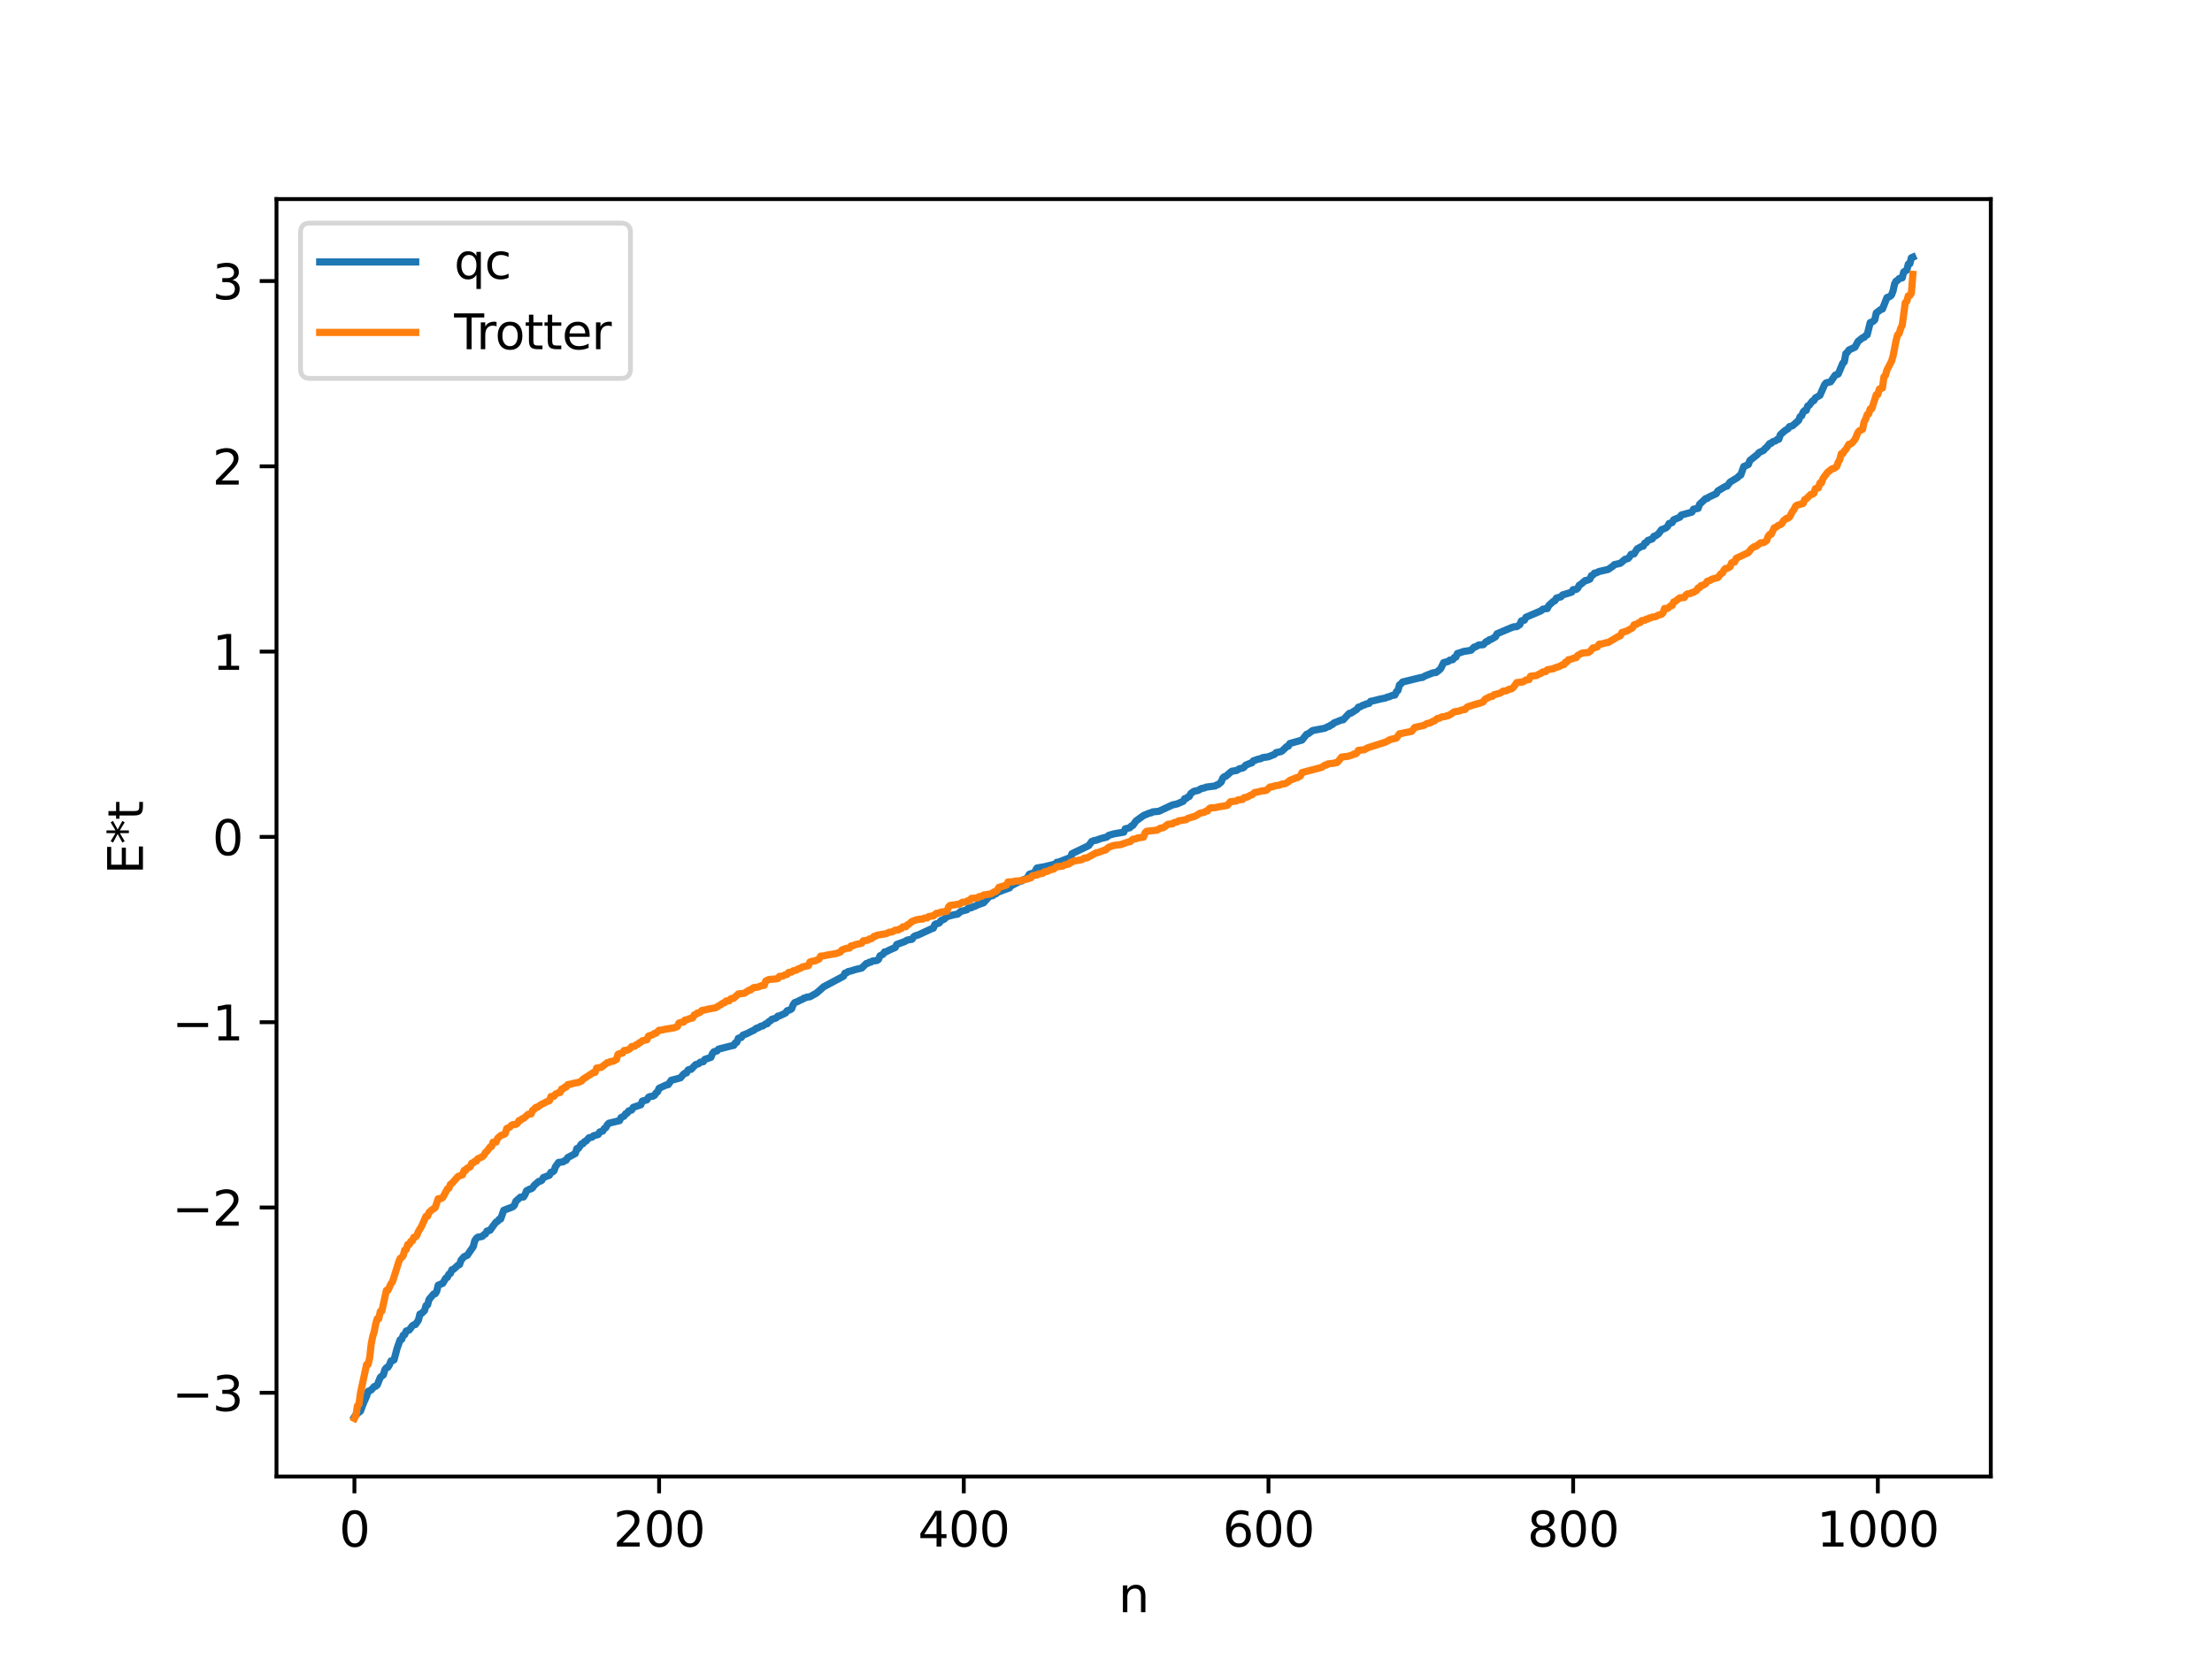 <?xml version="1.0" encoding="utf-8" standalone="no"?>
<!DOCTYPE svg PUBLIC "-//W3C//DTD SVG 1.1//EN"
  "http://www.w3.org/Graphics/SVG/1.1/DTD/svg11.dtd">
<svg xmlns:xlink="http://www.w3.org/1999/xlink" width="460.8pt" height="345.6pt" viewBox="0 0 460.8 345.6" xmlns="http://www.w3.org/2000/svg" version="1.1">
 <defs>
  <style type="text/css">*{stroke-linejoin: round; stroke-linecap: butt}</style>
 </defs>
 <g id="figure_1">
  <g id="patch_1">
   <path d="M 0 345.6 
L 460.8 345.6 
L 460.8 0 
L 0 0 
z
" style="fill: #ffffff"/>
  </g>
  <g id="axes_1">
   <g id="patch_2">
    <path d="M 57.6 307.584 
L 414.72 307.584 
L 414.72 41.472 
L 57.6 41.472 
z
" style="fill: #ffffff"/>
   </g>
   <g id="matplotlib.axis_1">
    <g id="xtick_1">
     <g id="line2d_1">
      <defs>
       <path id="m4f5db95a83" d="M 0 0 
L 0 3.5 
" style="stroke: #000000; stroke-width: 0.8"/>
      </defs>
      <g>
       <use xlink:href="#m4f5db95a83" x="73.833" y="307.584" style="stroke: #000000; stroke-width: 0.8"/>
      </g>
     </g>
     <g id="text_1">
      <!-- 0 -->
      <g transform="translate(70.651 322.182) scale(0.1 -0.1)">
       <defs>
        <path id="DejaVuSans-30" d="M 2034 4250 
Q 1547 4250 1301 3770 
Q 1056 3291 1056 2328 
Q 1056 1369 1301 889 
Q 1547 409 2034 409 
Q 2525 409 2770 889 
Q 3016 1369 3016 2328 
Q 3016 3291 2770 3770 
Q 2525 4250 2034 4250 
z
M 2034 4750 
Q 2819 4750 3233 4129 
Q 3647 3509 3647 2328 
Q 3647 1150 3233 529 
Q 2819 -91 2034 -91 
Q 1250 -91 836 529 
Q 422 1150 422 2328 
Q 422 3509 836 4129 
Q 1250 4750 2034 4750 
z
" transform="scale(0.016)"/>
       </defs>
       <use xlink:href="#DejaVuSans-30"/>
      </g>
     </g>
    </g>
    <g id="xtick_2">
     <g id="line2d_2">
      <g>
       <use xlink:href="#m4f5db95a83" x="137.304" y="307.584" style="stroke: #000000; stroke-width: 0.8"/>
      </g>
     </g>
     <g id="text_2">
      <!-- 200 -->
      <g transform="translate(127.76 322.182) scale(0.1 -0.1)">
       <defs>
        <path id="DejaVuSans-32" d="M 1228 531 
L 3431 531 
L 3431 0 
L 469 0 
L 469 531 
Q 828 903 1448 1529 
Q 2069 2156 2228 2338 
Q 2531 2678 2651 2914 
Q 2772 3150 2772 3378 
Q 2772 3750 2511 3984 
Q 2250 4219 1831 4219 
Q 1534 4219 1204 4116 
Q 875 4013 500 3803 
L 500 4441 
Q 881 4594 1212 4672 
Q 1544 4750 1819 4750 
Q 2544 4750 2975 4387 
Q 3406 4025 3406 3419 
Q 3406 3131 3298 2873 
Q 3191 2616 2906 2266 
Q 2828 2175 2409 1742 
Q 1991 1309 1228 531 
z
" transform="scale(0.016)"/>
       </defs>
       <use xlink:href="#DejaVuSans-32"/>
       <use xlink:href="#DejaVuSans-30" x="63.623"/>
       <use xlink:href="#DejaVuSans-30" x="127.246"/>
      </g>
     </g>
    </g>
    <g id="xtick_3">
     <g id="line2d_3">
      <g>
       <use xlink:href="#m4f5db95a83" x="200.775" y="307.584" style="stroke: #000000; stroke-width: 0.8"/>
      </g>
     </g>
     <g id="text_3">
      <!-- 400 -->
      <g transform="translate(191.231 322.182) scale(0.1 -0.1)">
       <defs>
        <path id="DejaVuSans-34" d="M 2419 4116 
L 825 1625 
L 2419 1625 
L 2419 4116 
z
M 2253 4666 
L 3047 4666 
L 3047 1625 
L 3713 1625 
L 3713 1100 
L 3047 1100 
L 3047 0 
L 2419 0 
L 2419 1100 
L 313 1100 
L 313 1709 
L 2253 4666 
z
" transform="scale(0.016)"/>
       </defs>
       <use xlink:href="#DejaVuSans-34"/>
       <use xlink:href="#DejaVuSans-30" x="63.623"/>
       <use xlink:href="#DejaVuSans-30" x="127.246"/>
      </g>
     </g>
    </g>
    <g id="xtick_4">
     <g id="line2d_4">
      <g>
       <use xlink:href="#m4f5db95a83" x="264.246" y="307.584" style="stroke: #000000; stroke-width: 0.8"/>
      </g>
     </g>
     <g id="text_4">
      <!-- 600 -->
      <g transform="translate(254.702 322.182) scale(0.1 -0.1)">
       <defs>
        <path id="DejaVuSans-36" d="M 2113 2584 
Q 1688 2584 1439 2293 
Q 1191 2003 1191 1497 
Q 1191 994 1439 701 
Q 1688 409 2113 409 
Q 2538 409 2786 701 
Q 3034 994 3034 1497 
Q 3034 2003 2786 2293 
Q 2538 2584 2113 2584 
z
M 3366 4563 
L 3366 3988 
Q 3128 4100 2886 4159 
Q 2644 4219 2406 4219 
Q 1781 4219 1451 3797 
Q 1122 3375 1075 2522 
Q 1259 2794 1537 2939 
Q 1816 3084 2150 3084 
Q 2853 3084 3261 2657 
Q 3669 2231 3669 1497 
Q 3669 778 3244 343 
Q 2819 -91 2113 -91 
Q 1303 -91 875 529 
Q 447 1150 447 2328 
Q 447 3434 972 4092 
Q 1497 4750 2381 4750 
Q 2619 4750 2861 4703 
Q 3103 4656 3366 4563 
z
" transform="scale(0.016)"/>
       </defs>
       <use xlink:href="#DejaVuSans-36"/>
       <use xlink:href="#DejaVuSans-30" x="63.623"/>
       <use xlink:href="#DejaVuSans-30" x="127.246"/>
      </g>
     </g>
    </g>
    <g id="xtick_5">
     <g id="line2d_5">
      <g>
       <use xlink:href="#m4f5db95a83" x="327.717" y="307.584" style="stroke: #000000; stroke-width: 0.8"/>
      </g>
     </g>
     <g id="text_5">
      <!-- 800 -->
      <g transform="translate(318.173 322.182) scale(0.1 -0.1)">
       <defs>
        <path id="DejaVuSans-38" d="M 2034 2216 
Q 1584 2216 1326 1975 
Q 1069 1734 1069 1313 
Q 1069 891 1326 650 
Q 1584 409 2034 409 
Q 2484 409 2743 651 
Q 3003 894 3003 1313 
Q 3003 1734 2745 1975 
Q 2488 2216 2034 2216 
z
M 1403 2484 
Q 997 2584 770 2862 
Q 544 3141 544 3541 
Q 544 4100 942 4425 
Q 1341 4750 2034 4750 
Q 2731 4750 3128 4425 
Q 3525 4100 3525 3541 
Q 3525 3141 3298 2862 
Q 3072 2584 2669 2484 
Q 3125 2378 3379 2068 
Q 3634 1759 3634 1313 
Q 3634 634 3220 271 
Q 2806 -91 2034 -91 
Q 1263 -91 848 271 
Q 434 634 434 1313 
Q 434 1759 690 2068 
Q 947 2378 1403 2484 
z
M 1172 3481 
Q 1172 3119 1398 2916 
Q 1625 2713 2034 2713 
Q 2441 2713 2670 2916 
Q 2900 3119 2900 3481 
Q 2900 3844 2670 4047 
Q 2441 4250 2034 4250 
Q 1625 4250 1398 4047 
Q 1172 3844 1172 3481 
z
" transform="scale(0.016)"/>
       </defs>
       <use xlink:href="#DejaVuSans-38"/>
       <use xlink:href="#DejaVuSans-30" x="63.623"/>
       <use xlink:href="#DejaVuSans-30" x="127.246"/>
      </g>
     </g>
    </g>
    <g id="xtick_6">
     <g id="line2d_6">
      <g>
       <use xlink:href="#m4f5db95a83" x="391.188" y="307.584" style="stroke: #000000; stroke-width: 0.8"/>
      </g>
     </g>
     <g id="text_6">
      <!-- 1000 -->
      <g transform="translate(378.463 322.182) scale(0.1 -0.1)">
       <defs>
        <path id="DejaVuSans-31" d="M 794 531 
L 1825 531 
L 1825 4091 
L 703 3866 
L 703 4441 
L 1819 4666 
L 2450 4666 
L 2450 531 
L 3481 531 
L 3481 0 
L 794 0 
L 794 531 
z
" transform="scale(0.016)"/>
       </defs>
       <use xlink:href="#DejaVuSans-31"/>
       <use xlink:href="#DejaVuSans-30" x="63.623"/>
       <use xlink:href="#DejaVuSans-30" x="127.246"/>
       <use xlink:href="#DejaVuSans-30" x="190.869"/>
      </g>
     </g>
    </g>
    <g id="text_7">
     <!-- n -->
     <g transform="translate(232.991 335.861) scale(0.1 -0.1)">
      <defs>
       <path id="DejaVuSans-6e" d="M 3513 2113 
L 3513 0 
L 2938 0 
L 2938 2094 
Q 2938 2591 2744 2837 
Q 2550 3084 2163 3084 
Q 1697 3084 1428 2787 
Q 1159 2491 1159 1978 
L 1159 0 
L 581 0 
L 581 3500 
L 1159 3500 
L 1159 2956 
Q 1366 3272 1645 3428 
Q 1925 3584 2291 3584 
Q 2894 3584 3203 3211 
Q 3513 2838 3513 2113 
z
" transform="scale(0.016)"/>
      </defs>
      <use xlink:href="#DejaVuSans-6e"/>
     </g>
    </g>
   </g>
   <g id="matplotlib.axis_2">
    <g id="ytick_1">
     <g id="line2d_7">
      <defs>
       <path id="m7cd4f71983" d="M 0 0 
L -3.5 0 
" style="stroke: #000000; stroke-width: 0.8"/>
      </defs>
      <g>
       <use xlink:href="#m7cd4f71983" x="57.6" y="290.136" style="stroke: #000000; stroke-width: 0.8"/>
      </g>
     </g>
     <g id="text_8">
      <!-- −3 -->
      <g transform="translate(35.858 293.935) scale(0.1 -0.1)">
       <defs>
        <path id="DejaVuSans-2212" d="M 678 2272 
L 4684 2272 
L 4684 1741 
L 678 1741 
L 678 2272 
z
" transform="scale(0.016)"/>
        <path id="DejaVuSans-33" d="M 2597 2516 
Q 3050 2419 3304 2112 
Q 3559 1806 3559 1356 
Q 3559 666 3084 287 
Q 2609 -91 1734 -91 
Q 1441 -91 1130 -33 
Q 819 25 488 141 
L 488 750 
Q 750 597 1062 519 
Q 1375 441 1716 441 
Q 2309 441 2620 675 
Q 2931 909 2931 1356 
Q 2931 1769 2642 2001 
Q 2353 2234 1838 2234 
L 1294 2234 
L 1294 2753 
L 1863 2753 
Q 2328 2753 2575 2939 
Q 2822 3125 2822 3475 
Q 2822 3834 2567 4026 
Q 2313 4219 1838 4219 
Q 1578 4219 1281 4162 
Q 984 4106 628 3988 
L 628 4550 
Q 988 4650 1302 4700 
Q 1616 4750 1894 4750 
Q 2613 4750 3031 4423 
Q 3450 4097 3450 3541 
Q 3450 3153 3228 2886 
Q 3006 2619 2597 2516 
z
" transform="scale(0.016)"/>
       </defs>
       <use xlink:href="#DejaVuSans-2212"/>
       <use xlink:href="#DejaVuSans-33" x="83.789"/>
      </g>
     </g>
    </g>
    <g id="ytick_2">
     <g id="line2d_8">
      <g>
       <use xlink:href="#m7cd4f71983" x="57.6" y="251.538" style="stroke: #000000; stroke-width: 0.8"/>
      </g>
     </g>
     <g id="text_9">
      <!-- −2 -->
      <g transform="translate(35.858 255.337) scale(0.1 -0.1)">
       <use xlink:href="#DejaVuSans-2212"/>
       <use xlink:href="#DejaVuSans-32" x="83.789"/>
      </g>
     </g>
    </g>
    <g id="ytick_3">
     <g id="line2d_9">
      <g>
       <use xlink:href="#m7cd4f71983" x="57.6" y="212.94" style="stroke: #000000; stroke-width: 0.8"/>
      </g>
     </g>
     <g id="text_10">
      <!-- −1 -->
      <g transform="translate(35.858 216.739) scale(0.1 -0.1)">
       <use xlink:href="#DejaVuSans-2212"/>
       <use xlink:href="#DejaVuSans-31" x="83.789"/>
      </g>
     </g>
    </g>
    <g id="ytick_4">
     <g id="line2d_10">
      <g>
       <use xlink:href="#m7cd4f71983" x="57.6" y="174.341" style="stroke: #000000; stroke-width: 0.8"/>
      </g>
     </g>
     <g id="text_11">
      <!-- 0 -->
      <g transform="translate(44.237 178.141) scale(0.1 -0.1)">
       <use xlink:href="#DejaVuSans-30"/>
      </g>
     </g>
    </g>
    <g id="ytick_5">
     <g id="line2d_11">
      <g>
       <use xlink:href="#m7cd4f71983" x="57.6" y="135.743" style="stroke: #000000; stroke-width: 0.8"/>
      </g>
     </g>
     <g id="text_12">
      <!-- 1 -->
      <g transform="translate(44.237 139.542) scale(0.1 -0.1)">
       <use xlink:href="#DejaVuSans-31"/>
      </g>
     </g>
    </g>
    <g id="ytick_6">
     <g id="line2d_12">
      <g>
       <use xlink:href="#m7cd4f71983" x="57.6" y="97.145" style="stroke: #000000; stroke-width: 0.8"/>
      </g>
     </g>
     <g id="text_13">
      <!-- 2 -->
      <g transform="translate(44.237 100.944) scale(0.1 -0.1)">
       <use xlink:href="#DejaVuSans-32"/>
      </g>
     </g>
    </g>
    <g id="ytick_7">
     <g id="line2d_13">
      <g>
       <use xlink:href="#m7cd4f71983" x="57.6" y="58.547" style="stroke: #000000; stroke-width: 0.8"/>
      </g>
     </g>
     <g id="text_14">
      <!-- 3 -->
      <g transform="translate(44.237 62.346) scale(0.1 -0.1)">
       <use xlink:href="#DejaVuSans-33"/>
      </g>
     </g>
    </g>
    <g id="text_15">
     <!-- E*t -->
     <g transform="translate(29.778 182.148) rotate(-90) scale(0.1 -0.1)">
      <defs>
       <path id="DejaVuSans-45" d="M 628 4666 
L 3578 4666 
L 3578 4134 
L 1259 4134 
L 1259 2753 
L 3481 2753 
L 3481 2222 
L 1259 2222 
L 1259 531 
L 3634 531 
L 3634 0 
L 628 0 
L 628 4666 
z
" transform="scale(0.016)"/>
       <path id="DejaVuSans-2a" d="M 3009 3897 
L 1888 3291 
L 3009 2681 
L 2828 2375 
L 1778 3009 
L 1778 1831 
L 1422 1831 
L 1422 3009 
L 372 2375 
L 191 2681 
L 1313 3291 
L 191 3897 
L 372 4206 
L 1422 3572 
L 1422 4750 
L 1778 4750 
L 1778 3572 
L 2828 4206 
L 3009 3897 
z
" transform="scale(0.016)"/>
       <path id="DejaVuSans-74" d="M 1172 4494 
L 1172 3500 
L 2356 3500 
L 2356 3053 
L 1172 3053 
L 1172 1153 
Q 1172 725 1289 603 
Q 1406 481 1766 481 
L 2356 481 
L 2356 0 
L 1766 0 
Q 1100 0 847 248 
Q 594 497 594 1153 
L 594 3053 
L 172 3053 
L 172 3500 
L 594 3500 
L 594 4494 
L 1172 4494 
z
" transform="scale(0.016)"/>
      </defs>
      <use xlink:href="#DejaVuSans-45"/>
      <use xlink:href="#DejaVuSans-2a" x="63.184"/>
      <use xlink:href="#DejaVuSans-74" x="113.184"/>
     </g>
    </g>
   </g>
   <g id="line2d_14">
    <path d="M 73.833 295.179 
L 74.15 294.686 
L 75.102 293.954 
L 75.737 292.258 
L 76.372 290.847 
L 76.689 289.843 
L 77.324 289.562 
L 77.958 288.84 
L 78.276 288.788 
L 78.593 288.503 
L 79.228 286.927 
L 79.862 286.406 
L 80.18 285.323 
L 80.497 284.922 
L 80.815 284.829 
L 81.132 284.297 
L 81.449 283.506 
L 81.767 283.457 
L 82.084 283.294 
L 82.719 280.904 
L 83.353 279.108 
L 83.671 279.022 
L 83.988 278.161 
L 84.305 278.032 
L 84.623 277.276 
L 85.258 277.061 
L 85.892 276.199 
L 86.21 275.989 
L 86.527 275.929 
L 87.162 275.027 
L 87.479 273.743 
L 87.796 273.635 
L 88.431 273.023 
L 88.748 271.976 
L 89.066 271.841 
L 89.383 270.701 
L 90.335 269.568 
L 90.653 269.509 
L 90.97 269.016 
L 91.287 267.726 
L 92.239 267.34 
L 92.874 266.248 
L 93.191 266.102 
L 93.509 265.434 
L 93.826 265.273 
L 94.143 264.517 
L 94.461 264.431 
L 95.413 263.57 
L 95.73 263.43 
L 96.048 262.51 
L 96.682 261.784 
L 97.317 261.528 
L 98.586 259.703 
L 98.904 258.463 
L 99.221 257.991 
L 99.539 257.729 
L 100.173 257.634 
L 100.491 257.541 
L 100.808 257.195 
L 101.125 257.062 
L 101.443 256.444 
L 102.077 256.298 
L 102.712 255.404 
L 103.347 254.568 
L 103.664 254.434 
L 103.981 254.003 
L 104.299 253.944 
L 104.934 252.127 
L 106.838 251.397 
L 107.155 251.066 
L 107.472 250.228 
L 108.424 249.39 
L 109.059 249.35 
L 109.377 248.835 
L 109.694 248.057 
L 110.329 247.725 
L 110.646 247.653 
L 110.963 247.433 
L 111.281 246.937 
L 112.233 246.113 
L 112.55 246.056 
L 112.867 245.885 
L 113.185 245.31 
L 114.454 244.823 
L 114.772 244.191 
L 115.089 244.151 
L 115.406 243.904 
L 115.724 243.031 
L 116.358 242.155 
L 117.31 242.031 
L 117.628 241.781 
L 117.945 241.695 
L 118.262 241.147 
L 119.849 240.3 
L 120.167 239.268 
L 120.484 239.248 
L 121.119 238.309 
L 121.436 238.261 
L 121.753 237.831 
L 122.071 237.718 
L 122.705 237.015 
L 123.34 236.89 
L 123.658 236.583 
L 124.61 236.345 
L 124.927 235.816 
L 125.562 235.621 
L 125.879 235.106 
L 126.196 234.916 
L 126.514 234.315 
L 126.831 233.992 
L 129.053 233.449 
L 129.37 232.813 
L 130.005 232.517 
L 130.322 232.016 
L 130.639 231.905 
L 130.957 231.442 
L 131.591 231.234 
L 131.909 230.683 
L 133.496 230.146 
L 133.813 229.374 
L 134.765 229.127 
L 135.082 228.587 
L 135.4 228.428 
L 136.034 228.355 
L 136.352 228.165 
L 136.669 227.67 
L 136.986 227.446 
L 137.304 226.7 
L 138.891 225.976 
L 139.208 225.945 
L 139.843 225.028 
L 140.477 224.885 
L 141.747 224.532 
L 142.381 223.794 
L 142.699 223.553 
L 143.016 223.509 
L 143.334 222.897 
L 143.651 222.769 
L 143.968 222.768 
L 144.92 221.772 
L 145.555 221.587 
L 145.872 221.282 
L 146.507 221.171 
L 146.824 220.687 
L 148.094 220.267 
L 148.411 219.49 
L 148.729 219.096 
L 149.363 218.931 
L 149.681 218.55 
L 152.537 217.822 
L 152.854 217.78 
L 153.172 217.251 
L 153.489 217.135 
L 153.806 216.292 
L 154.441 216.112 
L 154.758 215.644 
L 155.71 215.272 
L 156.662 214.777 
L 156.98 214.651 
L 157.615 214.183 
L 157.932 214.126 
L 158.567 213.748 
L 158.884 213.735 
L 159.519 213.284 
L 159.836 213.259 
L 160.153 212.83 
L 160.471 212.681 
L 160.788 212.332 
L 161.423 212.161 
L 161.74 212.025 
L 162.058 211.664 
L 162.375 211.629 
L 163.01 211.331 
L 163.644 211.033 
L 163.962 210.563 
L 164.596 210.361 
L 164.914 210.148 
L 165.231 209.305 
L 165.548 208.865 
L 166.183 208.622 
L 166.818 208.292 
L 167.135 208.184 
L 167.453 207.931 
L 167.77 207.878 
L 168.087 207.711 
L 168.722 207.651 
L 169.674 207.112 
L 169.991 206.944 
L 170.626 206.425 
L 171.578 205.567 
L 174.752 203.881 
L 175.704 203.37 
L 176.021 202.721 
L 176.339 202.672 
L 176.656 202.405 
L 177.291 202.266 
L 178.243 201.962 
L 179.512 201.665 
L 180.464 200.725 
L 180.781 200.677 
L 181.099 200.443 
L 181.416 200.436 
L 181.734 200.215 
L 182.686 200.084 
L 183.003 199.868 
L 183.32 199.111 
L 183.955 198.787 
L 184.272 198.308 
L 184.59 198.285 
L 185.224 197.934 
L 186.494 197.377 
L 186.811 196.749 
L 188.398 196.175 
L 189.033 195.819 
L 189.985 195.675 
L 190.302 195.199 
L 190.62 194.951 
L 191.254 194.779 
L 194.11 193.457 
L 194.428 193.36 
L 194.745 192.591 
L 195.062 192.422 
L 195.38 192.395 
L 195.697 192.239 
L 196.015 191.774 
L 196.649 191.505 
L 197.284 190.953 
L 198.236 190.687 
L 198.871 190.528 
L 199.505 190.427 
L 200.14 189.867 
L 201.41 189.534 
L 201.727 189.172 
L 202.362 189.1 
L 202.679 188.888 
L 202.996 188.836 
L 203.631 188.505 
L 204.9 188.062 
L 205.853 187.007 
L 206.17 186.689 
L 206.805 186.581 
L 207.122 186.226 
L 207.439 186.222 
L 207.757 185.898 
L 208.391 185.675 
L 209.026 185.415 
L 210.296 184.966 
L 210.613 184.547 
L 212.2 183.714 
L 212.517 183.549 
L 212.834 183.53 
L 213.152 183.263 
L 213.469 183.197 
L 214.104 182.755 
L 214.421 182.133 
L 214.739 181.99 
L 215.373 181.969 
L 216.008 180.831 
L 216.643 180.715 
L 217.595 180.551 
L 219.499 180.081 
L 219.816 180.011 
L 220.134 179.64 
L 220.451 179.618 
L 222.672 178.758 
L 222.99 178.719 
L 223.307 177.839 
L 226.798 176.152 
L 227.433 175.289 
L 228.067 175.063 
L 228.385 175.038 
L 229.02 174.786 
L 229.654 174.601 
L 230.606 174.358 
L 230.924 174.043 
L 231.558 173.845 
L 232.193 173.672 
L 234.097 173.357 
L 234.415 172.65 
L 235.367 172.434 
L 235.684 172.064 
L 236.001 171.946 
L 236.636 171.036 
L 238.223 169.889 
L 239.492 169.364 
L 239.81 169.332 
L 240.127 169.129 
L 241.396 169.013 
L 244.253 167.679 
L 245.205 167.473 
L 246.474 166.927 
L 246.791 166.368 
L 247.109 166.346 
L 247.426 166.038 
L 247.743 165.922 
L 248.061 165.318 
L 248.696 164.848 
L 249.33 164.72 
L 249.648 164.633 
L 250.282 164.254 
L 250.917 164.141 
L 251.234 163.977 
L 253.139 163.732 
L 253.456 163.515 
L 253.773 163.439 
L 254.408 162.895 
L 254.725 162.086 
L 255.043 161.792 
L 255.36 161.723 
L 256.312 160.892 
L 256.629 160.656 
L 257.264 160.561 
L 257.581 160.519 
L 258.216 160.134 
L 258.851 160.004 
L 259.168 159.822 
L 259.486 159.405 
L 260.438 159.01 
L 260.755 158.939 
L 261.072 158.516 
L 262.024 158.171 
L 262.659 158.042 
L 262.977 157.84 
L 264.246 157.647 
L 265.515 157.136 
L 265.833 156.785 
L 266.785 156.592 
L 267.102 156.426 
L 268.054 155.517 
L 268.372 155.456 
L 268.689 154.886 
L 271.228 154.169 
L 272.18 152.978 
L 272.497 152.871 
L 273.449 152.181 
L 275.988 151.704 
L 276.623 151.369 
L 276.94 151.297 
L 277.258 151.03 
L 277.575 150.919 
L 277.892 150.598 
L 279.479 149.971 
L 279.796 149.953 
L 281.066 148.606 
L 281.383 148.581 
L 282.653 147.785 
L 282.97 147.318 
L 283.287 147.275 
L 283.922 146.909 
L 284.239 146.86 
L 284.557 146.66 
L 285.191 146.536 
L 285.509 146.102 
L 286.143 145.973 
L 286.778 145.816 
L 287.413 145.651 
L 288.682 145.39 
L 289 145.208 
L 289.317 145.177 
L 289.952 144.894 
L 290.586 144.779 
L 290.904 144.082 
L 291.221 143.832 
L 291.539 142.682 
L 291.856 142.458 
L 292.173 142.073 
L 295.981 141.143 
L 296.299 141.131 
L 296.934 140.779 
L 298.52 140.159 
L 299.155 140.087 
L 299.79 139.608 
L 300.107 139.318 
L 300.742 138.029 
L 301.694 137.794 
L 302.011 137.515 
L 302.646 137.418 
L 302.963 136.96 
L 303.281 136.896 
L 303.598 136.14 
L 304.233 135.947 
L 304.867 135.72 
L 305.82 135.574 
L 306.454 135.448 
L 307.089 134.798 
L 307.406 134.741 
L 308.041 134.362 
L 308.993 134.302 
L 309.628 133.64 
L 309.945 133.605 
L 310.262 133.259 
L 310.58 133.213 
L 311.532 132.662 
L 311.849 132.027 
L 314.705 130.816 
L 315.34 130.574 
L 315.975 130.53 
L 316.61 130.11 
L 316.927 129.345 
L 317.562 129.196 
L 317.879 128.587 
L 321.053 127.229 
L 321.37 126.921 
L 322.005 126.787 
L 322.322 126.78 
L 322.639 126.135 
L 323.591 125.277 
L 323.909 125.143 
L 324.226 124.594 
L 325.178 124.326 
L 325.496 123.948 
L 327.4 123.359 
L 327.717 122.828 
L 328.352 122.79 
L 328.669 122.532 
L 328.986 121.908 
L 329.304 121.726 
L 330.256 120.923 
L 330.573 120.907 
L 331.208 120.639 
L 331.525 119.911 
L 331.843 119.778 
L 332.16 119.383 
L 332.477 119.367 
L 333.112 119.055 
L 335.016 118.622 
L 335.968 117.962 
L 336.286 117.627 
L 336.92 117.486 
L 337.555 117.338 
L 338.507 116.52 
L 339.142 116.348 
L 339.459 116.016 
L 339.777 115.482 
L 340.411 115.377 
L 341.046 114.344 
L 341.998 113.815 
L 342.315 113.776 
L 342.633 113.133 
L 342.95 113.051 
L 343.267 112.593 
L 343.902 112.368 
L 344.22 112.243 
L 344.537 111.712 
L 344.854 111.652 
L 345.489 111.203 
L 346.124 110.334 
L 346.758 110.103 
L 347.076 109.945 
L 347.393 109.658 
L 347.71 109.051 
L 348.345 108.867 
L 348.662 108.277 
L 349.932 107.747 
L 350.249 107.291 
L 351.836 106.859 
L 352.471 106.673 
L 352.788 106.069 
L 353.74 105.908 
L 354.058 105.051 
L 355.327 103.854 
L 355.644 103.846 
L 355.962 103.566 
L 356.914 103.123 
L 357.548 102.82 
L 357.866 102.263 
L 359.453 101.322 
L 359.77 101.278 
L 360.405 100.432 
L 361.991 99.466 
L 362.309 99.101 
L 362.626 98.963 
L 363.261 97.19 
L 364.213 96.766 
L 364.53 95.932 
L 366.117 94.67 
L 366.434 94.279 
L 367.386 93.822 
L 367.704 93.416 
L 368.021 93.197 
L 368.656 92.389 
L 368.973 92.349 
L 369.291 92.02 
L 369.925 91.818 
L 370.243 91.531 
L 370.56 91.501 
L 370.877 90.556 
L 371.829 89.713 
L 372.464 89.325 
L 372.781 88.869 
L 373.416 88.699 
L 374.686 87.572 
L 375.003 86.796 
L 375.32 86.616 
L 375.638 85.822 
L 375.955 85.507 
L 376.272 85.497 
L 376.59 84.563 
L 376.907 84.413 
L 377.542 83.562 
L 377.859 83.454 
L 378.177 82.894 
L 379.129 82.343 
L 380.081 80.164 
L 380.398 79.769 
L 381.35 79.536 
L 382.302 78.154 
L 382.937 77.915 
L 383.889 75.652 
L 384.206 75.381 
L 384.524 73.663 
L 384.841 73.394 
L 385.158 72.921 
L 386.428 72.32 
L 387.062 71.126 
L 388.015 70.36 
L 388.332 70.285 
L 388.649 69.909 
L 388.967 69.756 
L 389.601 67.206 
L 390.236 66.939 
L 390.553 66.594 
L 390.871 65.184 
L 391.823 64.463 
L 392.14 64.388 
L 393.092 61.993 
L 393.727 61.745 
L 394.044 61.431 
L 394.362 60.589 
L 394.679 59.146 
L 394.996 58.552 
L 395.314 58.396 
L 395.631 58.03 
L 396.266 57.887 
L 396.583 56.651 
L 397.218 56.286 
L 397.535 55.023 
L 397.853 54.949 
L 398.17 53.706 
L 398.487 53.568 
L 398.487 53.568 
" clip-path="url(#pdc53e7968b)" style="fill: none; stroke: #1f77b4; stroke-width: 1.5; stroke-linecap: square"/>
   </g>
   <g id="line2d_15">
    <path d="M 73.833 295.488 
L 74.15 294.853 
L 74.467 292.847 
L 74.785 292.512 
L 75.102 290.136 
L 76.372 284.239 
L 76.689 284.239 
L 77.006 282.88 
L 77.324 280.049 
L 77.641 278.407 
L 77.958 277.407 
L 78.276 275.747 
L 78.593 274.697 
L 78.91 274.697 
L 79.228 273.185 
L 79.545 273.132 
L 80.497 268.799 
L 80.815 268.799 
L 81.449 267.441 
L 81.767 267.02 
L 83.036 262.968 
L 83.353 262.157 
L 83.671 261.968 
L 83.988 261.581 
L 84.305 260.412 
L 84.623 260.308 
L 84.94 259.258 
L 85.258 259.258 
L 85.575 258.593 
L 85.892 258.512 
L 86.21 257.746 
L 86.527 257.693 
L 86.844 257.352 
L 87.162 256.547 
L 87.796 255.509 
L 88.748 253.36 
L 89.066 253.36 
L 89.383 252.562 
L 90.018 252.001 
L 90.653 251.581 
L 91.287 249.716 
L 91.922 249.666 
L 92.239 249.459 
L 93.191 247.684 
L 93.509 247.528 
L 93.826 246.718 
L 94.143 246.529 
L 95.413 245.083 
L 96.365 244.73 
L 96.682 243.818 
L 97 243.818 
L 97.317 243.357 
L 97.952 243.073 
L 98.269 242.307 
L 98.586 242.254 
L 98.904 241.912 
L 99.221 241.904 
L 99.539 241.386 
L 100.491 240.97 
L 100.808 240.658 
L 101.125 240.069 
L 101.443 239.831 
L 102.077 238.964 
L 102.395 238.835 
L 102.712 237.936 
L 103.347 237.921 
L 103.664 237.123 
L 104.299 236.562 
L 104.934 236.328 
L 105.251 236.142 
L 105.568 235.08 
L 106.203 234.82 
L 106.52 234.437 
L 106.838 234.276 
L 107.472 234.227 
L 107.79 234.02 
L 108.107 233.448 
L 108.424 233.375 
L 108.742 233.072 
L 109.059 232.993 
L 110.011 232.14 
L 110.646 232.043 
L 110.963 231.279 
L 111.281 231.09 
L 111.598 230.703 
L 111.915 230.67 
L 112.867 230.008 
L 113.185 229.89 
L 113.82 229.534 
L 114.454 229.291 
L 114.772 228.428 
L 115.406 228.379 
L 115.724 227.918 
L 116.358 227.634 
L 116.676 227.6 
L 116.993 226.868 
L 117.31 226.815 
L 117.628 226.473 
L 117.945 226.465 
L 118.262 225.947 
L 118.897 225.843 
L 119.532 225.668 
L 120.484 225.481 
L 121.119 225.218 
L 121.436 224.833 
L 123.658 223.4 
L 123.975 223.396 
L 124.292 222.497 
L 125.244 222.349 
L 126.514 221.371 
L 126.831 221.349 
L 127.148 221.149 
L 127.783 221.06 
L 128.418 220.702 
L 128.735 219.641 
L 129.053 219.493 
L 129.687 219.38 
L 130.005 218.837 
L 130.639 218.787 
L 131.274 218.443 
L 131.591 218.017 
L 132.226 217.936 
L 132.543 217.633 
L 132.861 217.553 
L 133.178 217.227 
L 133.496 217.117 
L 133.813 216.806 
L 134.765 216.604 
L 135.082 215.839 
L 136.034 215.51 
L 136.352 215.263 
L 136.669 215.231 
L 137.304 214.618 
L 137.939 214.568 
L 138.573 214.408 
L 140.477 214.094 
L 141.112 213.852 
L 141.429 213.118 
L 142.064 212.94 
L 142.381 212.94 
L 142.699 212.487 
L 143.016 212.479 
L 143.651 212.194 
L 144.286 212.065 
L 144.603 211.428 
L 144.92 211.375 
L 145.238 211.034 
L 145.555 211.026 
L 145.872 210.864 
L 146.19 210.508 
L 146.824 210.404 
L 147.459 210.229 
L 149.046 209.945 
L 150.315 209.191 
L 150.633 208.953 
L 150.95 208.881 
L 151.267 208.514 
L 151.902 208.49 
L 152.22 208.085 
L 152.537 207.96 
L 152.854 207.957 
L 153.806 207.058 
L 155.076 206.91 
L 156.028 206.271 
L 156.345 206.244 
L 156.98 205.743 
L 157.932 205.621 
L 158.567 205.342 
L 159.201 205.263 
L 159.519 204.356 
L 160.153 204.054 
L 161.423 203.941 
L 162.058 203.843 
L 162.375 203.398 
L 163.01 203.348 
L 163.644 203.03 
L 163.962 203.003 
L 164.279 202.577 
L 164.914 202.497 
L 165.231 202.235 
L 165.866 202.114 
L 166.183 201.879 
L 166.818 201.678 
L 167.135 201.433 
L 168.405 201.164 
L 168.722 200.4 
L 169.357 200.219 
L 169.674 200.211 
L 170.626 199.792 
L 170.943 199.179 
L 171.578 199.129 
L 172.213 198.969 
L 174.117 198.655 
L 175.069 198.325 
L 175.386 197.897 
L 176.339 197.549 
L 176.973 197.5 
L 177.291 197.048 
L 177.608 197.039 
L 178.243 196.755 
L 179.195 196.569 
L 179.512 196.488 
L 179.829 195.989 
L 180.781 195.863 
L 181.099 195.594 
L 181.416 195.586 
L 181.734 195.425 
L 182.051 195.068 
L 182.368 195.037 
L 182.686 194.825 
L 184.59 194.506 
L 185.224 194.205 
L 185.859 194.133 
L 186.494 193.762 
L 187.129 193.74 
L 187.446 193.513 
L 187.763 193.442 
L 188.081 193.075 
L 188.715 193.051 
L 189.033 192.646 
L 189.35 192.521 
L 189.985 191.953 
L 190.937 191.603 
L 191.572 191.492 
L 192.206 191.46 
L 192.524 191.262 
L 193.158 191.21 
L 193.476 190.932 
L 194.11 190.832 
L 194.428 190.805 
L 195.062 190.27 
L 195.697 190.182 
L 196.015 190.01 
L 196.967 189.872 
L 197.284 189.824 
L 197.601 188.917 
L 197.919 188.614 
L 199.188 188.44 
L 199.823 188.363 
L 200.458 187.958 
L 201.092 187.909 
L 201.727 187.591 
L 202.044 187.564 
L 202.362 187.149 
L 203.631 187.057 
L 203.948 186.796 
L 204.583 186.675 
L 204.9 186.44 
L 205.535 186.348 
L 206.487 186.183 
L 207.122 185.771 
L 207.439 185.725 
L 207.757 185.45 
L 208.074 184.855 
L 209.661 184.385 
L 209.978 183.739 
L 210.93 183.69 
L 211.565 183.54 
L 212.517 183.486 
L 213.152 183.326 
L 214.739 182.885 
L 215.056 182.458 
L 215.691 182.324 
L 216.008 182.299 
L 216.325 182.061 
L 216.96 181.991 
L 217.277 181.907 
L 217.595 181.609 
L 218.229 181.496 
L 218.864 181.186 
L 219.499 181.049 
L 220.134 180.55 
L 221.403 180.424 
L 221.72 180.198 
L 222.672 179.985 
L 222.99 179.629 
L 223.307 179.598 
L 223.624 179.386 
L 225.211 179.121 
L 225.529 179.019 
L 225.846 178.765 
L 226.481 178.693 
L 228.385 177.635 
L 228.702 177.612 
L 229.972 177.146 
L 230.289 177.082 
L 230.924 176.514 
L 231.876 176.164 
L 232.51 176.053 
L 233.462 175.945 
L 235.049 175.393 
L 235.367 175.365 
L 236.001 174.831 
L 236.636 174.742 
L 236.953 174.571 
L 237.905 174.432 
L 238.223 174.384 
L 238.54 173.477 
L 238.858 173.175 
L 240.444 173.001 
L 241.079 172.924 
L 241.714 172.519 
L 242.348 172.428 
L 243.3 171.709 
L 244.253 171.618 
L 244.57 171.357 
L 245.205 171.235 
L 245.522 171.001 
L 246.157 170.909 
L 247.109 170.744 
L 247.426 170.488 
L 249.013 170.011 
L 249.965 169.415 
L 250.917 169.192 
L 251.234 168.971 
L 251.552 168.945 
L 251.869 168.474 
L 252.186 168.292 
L 253.139 168.25 
L 253.773 168.1 
L 255.677 167.777 
L 256.312 167.018 
L 257.581 166.86 
L 257.899 166.622 
L 258.851 166.552 
L 259.168 166.169 
L 259.803 166.057 
L 260.438 165.691 
L 260.755 165.609 
L 261.39 165.084 
L 262.024 164.985 
L 262.977 164.737 
L 263.611 164.708 
L 263.929 164.546 
L 264.563 163.946 
L 265.198 163.873 
L 265.515 163.712 
L 266.467 163.58 
L 267.102 163.326 
L 267.737 163.254 
L 268.372 162.862 
L 268.689 162.563 
L 269.641 162.196 
L 269.958 162.028 
L 270.276 162.005 
L 270.91 161.642 
L 271.228 160.94 
L 275.353 159.85 
L 275.988 159.391 
L 276.305 159.377 
L 276.623 159.131 
L 277.892 158.993 
L 278.21 158.865 
L 278.527 158.862 
L 278.844 158.53 
L 279.479 157.719 
L 280.114 157.627 
L 280.748 157.562 
L 281.7 157.282 
L 282.018 157.08 
L 282.335 157.08 
L 282.653 156.856 
L 282.97 156.314 
L 284.239 156.179 
L 284.874 155.796 
L 288.682 154.572 
L 289.634 154.049 
L 290.904 153.753 
L 291.539 152.852 
L 291.856 152.834 
L 292.491 152.661 
L 294.077 152.362 
L 294.712 151.543 
L 296.616 151.113 
L 297.251 150.73 
L 297.886 150.617 
L 298.52 150.251 
L 298.838 150.17 
L 299.472 149.644 
L 299.79 149.636 
L 300.424 149.321 
L 301.059 149.268 
L 301.377 149.107 
L 301.694 149.09 
L 302.329 148.719 
L 302.963 148.273 
L 303.915 148.14 
L 304.55 147.887 
L 305.185 147.805 
L 305.502 147.411 
L 305.82 147.199 
L 306.772 146.923 
L 307.089 146.774 
L 307.406 146.757 
L 307.724 146.588 
L 308.041 146.565 
L 308.993 146.203 
L 309.31 145.726 
L 309.628 145.501 
L 309.945 145.415 
L 310.262 145.174 
L 310.897 145.066 
L 311.215 144.73 
L 312.484 144.411 
L 313.119 143.971 
L 313.753 143.922 
L 314.388 143.571 
L 314.705 143.554 
L 315.023 143.423 
L 315.34 143.091 
L 315.975 142.196 
L 317.244 142.065 
L 317.879 141.64 
L 318.514 141.58 
L 318.831 140.874 
L 320.1 140.725 
L 320.735 140.357 
L 321.053 140.261 
L 321.37 139.981 
L 322.005 139.907 
L 322.322 139.535 
L 322.957 139.407 
L 323.591 139.324 
L 323.909 139.132 
L 324.543 138.926 
L 324.861 138.834 
L 325.496 138.462 
L 325.813 138.44 
L 326.13 137.923 
L 326.448 137.875 
L 326.765 137.413 
L 327.082 137.395 
L 328.034 137.036 
L 328.352 137.003 
L 328.669 136.538 
L 329.621 136.036 
L 330.891 135.922 
L 331.208 135.734 
L 331.843 134.964 
L 332.16 134.951 
L 332.795 134.731 
L 333.112 134.205 
L 333.747 134.131 
L 334.699 133.858 
L 335.016 133.847 
L 337.238 132.519 
L 337.555 132.447 
L 337.872 131.759 
L 338.824 131.483 
L 339.777 130.966 
L 340.094 130.764 
L 340.411 130.163 
L 341.046 129.976 
L 341.363 129.735 
L 341.681 129.703 
L 341.998 129.291 
L 342.633 129.212 
L 342.95 128.971 
L 343.267 128.963 
L 343.585 128.735 
L 343.902 128.712 
L 344.22 128.532 
L 344.854 128.482 
L 345.489 128.132 
L 346.124 127.983 
L 346.441 127.652 
L 346.758 126.757 
L 347.393 126.747 
L 348.028 126.201 
L 348.345 126.141 
L 348.662 125.391 
L 348.98 125.286 
L 349.932 124.541 
L 350.884 124.467 
L 351.201 123.946 
L 351.519 123.721 
L 352.153 123.637 
L 352.471 123.427 
L 352.788 123.395 
L 353.423 123 
L 353.74 122.483 
L 354.058 122.436 
L 354.375 121.974 
L 354.692 121.956 
L 355.327 121.597 
L 355.644 121.099 
L 356.279 120.893 
L 356.596 120.665 
L 357.866 120.314 
L 358.5 119.511 
L 358.818 119.373 
L 359.135 118.766 
L 359.453 118.419 
L 359.77 118.408 
L 360.405 118.074 
L 360.722 117.244 
L 361.039 117.097 
L 361.357 117.08 
L 361.674 116.32 
L 364.213 115.112 
L 364.848 114.296 
L 365.482 113.851 
L 365.8 113.828 
L 366.752 113.092 
L 367.386 113.043 
L 368.021 112.626 
L 368.339 111.733 
L 368.656 111.317 
L 368.973 111.309 
L 369.608 109.952 
L 369.925 109.846 
L 370.56 109.383 
L 370.877 109.313 
L 371.195 109.08 
L 371.512 108.507 
L 372.147 107.988 
L 372.464 107.956 
L 372.781 107.732 
L 373.416 106.534 
L 373.734 106.127 
L 374.051 105.454 
L 374.368 105.225 
L 375.638 104.875 
L 375.955 104.072 
L 376.272 103.933 
L 377.224 102.98 
L 377.542 102.968 
L 377.859 102.772 
L 378.177 101.804 
L 378.494 101.657 
L 378.811 101.641 
L 379.129 100.619 
L 379.446 100.605 
L 379.763 99.673 
L 380.715 98.388 
L 381.667 97.653 
L 381.985 97.62 
L 382.62 97.187 
L 382.937 96.294 
L 383.254 95.764 
L 383.572 94.513 
L 383.889 94.495 
L 384.206 93.943 
L 384.524 93.64 
L 385.158 92.549 
L 385.476 92.497 
L 385.793 92.292 
L 386.428 91.557 
L 387.062 90.048 
L 387.38 89.718 
L 388.015 89.435 
L 388.332 87.854 
L 388.649 87.333 
L 388.967 86.365 
L 389.284 86.218 
L 389.601 85.18 
L 389.919 85.165 
L 390.871 82.214 
L 391.188 82.18 
L 391.505 81.039 
L 391.823 80.871 
L 392.14 80.855 
L 392.458 78.495 
L 392.775 78.201 
L 393.092 77.058 
L 394.044 75.248 
L 394.362 74.165 
L 394.996 70.926 
L 395.314 69.74 
L 395.631 69.472 
L 395.948 68.407 
L 396.266 67.772 
L 396.9 63.055 
L 397.218 62.762 
L 397.535 61.618 
L 397.853 61.544 
L 398.17 61.074 
L 398.487 57.158 
L 398.487 57.158 
" clip-path="url(#pdc53e7968b)" style="fill: none; stroke: #ff7f0e; stroke-width: 1.5; stroke-linecap: square"/>
   </g>
   <g id="patch_3">
    <path d="M 57.6 307.584 
L 57.6 41.472 
" style="fill: none; stroke: #000000; stroke-width: 0.8; stroke-linejoin: miter; stroke-linecap: square"/>
   </g>
   <g id="patch_4">
    <path d="M 414.72 307.584 
L 414.72 41.472 
" style="fill: none; stroke: #000000; stroke-width: 0.8; stroke-linejoin: miter; stroke-linecap: square"/>
   </g>
   <g id="patch_5">
    <path d="M 57.6 307.584 
L 414.72 307.584 
" style="fill: none; stroke: #000000; stroke-width: 0.8; stroke-linejoin: miter; stroke-linecap: square"/>
   </g>
   <g id="patch_6">
    <path d="M 57.6 41.472 
L 414.72 41.472 
" style="fill: none; stroke: #000000; stroke-width: 0.8; stroke-linejoin: miter; stroke-linecap: square"/>
   </g>
   <g id="legend_1">
    <g id="patch_7">
     <path d="M 64.6 78.828 
L 129.342 78.828 
Q 131.342 78.828 131.342 76.828 
L 131.342 48.472 
Q 131.342 46.472 129.342 46.472 
L 64.6 46.472 
Q 62.6 46.472 62.6 48.472 
L 62.6 76.828 
Q 62.6 78.828 64.6 78.828 
z
" style="fill: #ffffff; opacity: 0.8; stroke: #cccccc; stroke-linejoin: miter"/>
    </g>
    <g id="line2d_16">
     <path d="M 66.6 54.57 
L 76.6 54.57 
L 86.6 54.57 
" style="fill: none; stroke: #1f77b4; stroke-width: 1.5; stroke-linecap: square"/>
    </g>
    <g id="text_16">
     <!-- qc -->
     <g transform="translate(94.6 58.07) scale(0.1 -0.1)">
      <defs>
       <path id="DejaVuSans-71" d="M 947 1747 
Q 947 1113 1208 752 
Q 1469 391 1925 391 
Q 2381 391 2643 752 
Q 2906 1113 2906 1747 
Q 2906 2381 2643 2742 
Q 2381 3103 1925 3103 
Q 1469 3103 1208 2742 
Q 947 2381 947 1747 
z
M 2906 525 
Q 2725 213 2448 61 
Q 2172 -91 1784 -91 
Q 1150 -91 751 415 
Q 353 922 353 1747 
Q 353 2572 751 3078 
Q 1150 3584 1784 3584 
Q 2172 3584 2448 3432 
Q 2725 3281 2906 2969 
L 2906 3500 
L 3481 3500 
L 3481 -1331 
L 2906 -1331 
L 2906 525 
z
" transform="scale(0.016)"/>
       <path id="DejaVuSans-63" d="M 3122 3366 
L 3122 2828 
Q 2878 2963 2633 3030 
Q 2388 3097 2138 3097 
Q 1578 3097 1268 2742 
Q 959 2388 959 1747 
Q 959 1106 1268 751 
Q 1578 397 2138 397 
Q 2388 397 2633 464 
Q 2878 531 3122 666 
L 3122 134 
Q 2881 22 2623 -34 
Q 2366 -91 2075 -91 
Q 1284 -91 818 406 
Q 353 903 353 1747 
Q 353 2603 823 3093 
Q 1294 3584 2113 3584 
Q 2378 3584 2631 3529 
Q 2884 3475 3122 3366 
z
" transform="scale(0.016)"/>
      </defs>
      <use xlink:href="#DejaVuSans-71"/>
      <use xlink:href="#DejaVuSans-63" x="63.477"/>
     </g>
    </g>
    <g id="line2d_17">
     <path d="M 66.6 69.249 
L 76.6 69.249 
L 86.6 69.249 
" style="fill: none; stroke: #ff7f0e; stroke-width: 1.5; stroke-linecap: square"/>
    </g>
    <g id="text_17">
     <!-- Trotter -->
     <g transform="translate(94.6 72.749) scale(0.1 -0.1)">
      <defs>
       <path id="DejaVuSans-54" d="M -19 4666 
L 3928 4666 
L 3928 4134 
L 2272 4134 
L 2272 0 
L 1638 0 
L 1638 4134 
L -19 4134 
L -19 4666 
z
" transform="scale(0.016)"/>
       <path id="DejaVuSans-72" d="M 2631 2963 
Q 2534 3019 2420 3045 
Q 2306 3072 2169 3072 
Q 1681 3072 1420 2755 
Q 1159 2438 1159 1844 
L 1159 0 
L 581 0 
L 581 3500 
L 1159 3500 
L 1159 2956 
Q 1341 3275 1631 3429 
Q 1922 3584 2338 3584 
Q 2397 3584 2469 3576 
Q 2541 3569 2628 3553 
L 2631 2963 
z
" transform="scale(0.016)"/>
       <path id="DejaVuSans-6f" d="M 1959 3097 
Q 1497 3097 1228 2736 
Q 959 2375 959 1747 
Q 959 1119 1226 758 
Q 1494 397 1959 397 
Q 2419 397 2687 759 
Q 2956 1122 2956 1747 
Q 2956 2369 2687 2733 
Q 2419 3097 1959 3097 
z
M 1959 3584 
Q 2709 3584 3137 3096 
Q 3566 2609 3566 1747 
Q 3566 888 3137 398 
Q 2709 -91 1959 -91 
Q 1206 -91 779 398 
Q 353 888 353 1747 
Q 353 2609 779 3096 
Q 1206 3584 1959 3584 
z
" transform="scale(0.016)"/>
       <path id="DejaVuSans-65" d="M 3597 1894 
L 3597 1613 
L 953 1613 
Q 991 1019 1311 708 
Q 1631 397 2203 397 
Q 2534 397 2845 478 
Q 3156 559 3463 722 
L 3463 178 
Q 3153 47 2828 -22 
Q 2503 -91 2169 -91 
Q 1331 -91 842 396 
Q 353 884 353 1716 
Q 353 2575 817 3079 
Q 1281 3584 2069 3584 
Q 2775 3584 3186 3129 
Q 3597 2675 3597 1894 
z
M 3022 2063 
Q 3016 2534 2758 2815 
Q 2500 3097 2075 3097 
Q 1594 3097 1305 2825 
Q 1016 2553 972 2059 
L 3022 2063 
z
" transform="scale(0.016)"/>
      </defs>
      <use xlink:href="#DejaVuSans-54"/>
      <use xlink:href="#DejaVuSans-72" x="46.334"/>
      <use xlink:href="#DejaVuSans-6f" x="85.197"/>
      <use xlink:href="#DejaVuSans-74" x="146.379"/>
      <use xlink:href="#DejaVuSans-74" x="185.588"/>
      <use xlink:href="#DejaVuSans-65" x="224.797"/>
      <use xlink:href="#DejaVuSans-72" x="286.32"/>
     </g>
    </g>
   </g>
  </g>
 </g>
 <defs>
  <clipPath id="pdc53e7968b">
   <rect x="57.6" y="41.472" width="357.12" height="266.112"/>
  </clipPath>
 </defs>
</svg>
